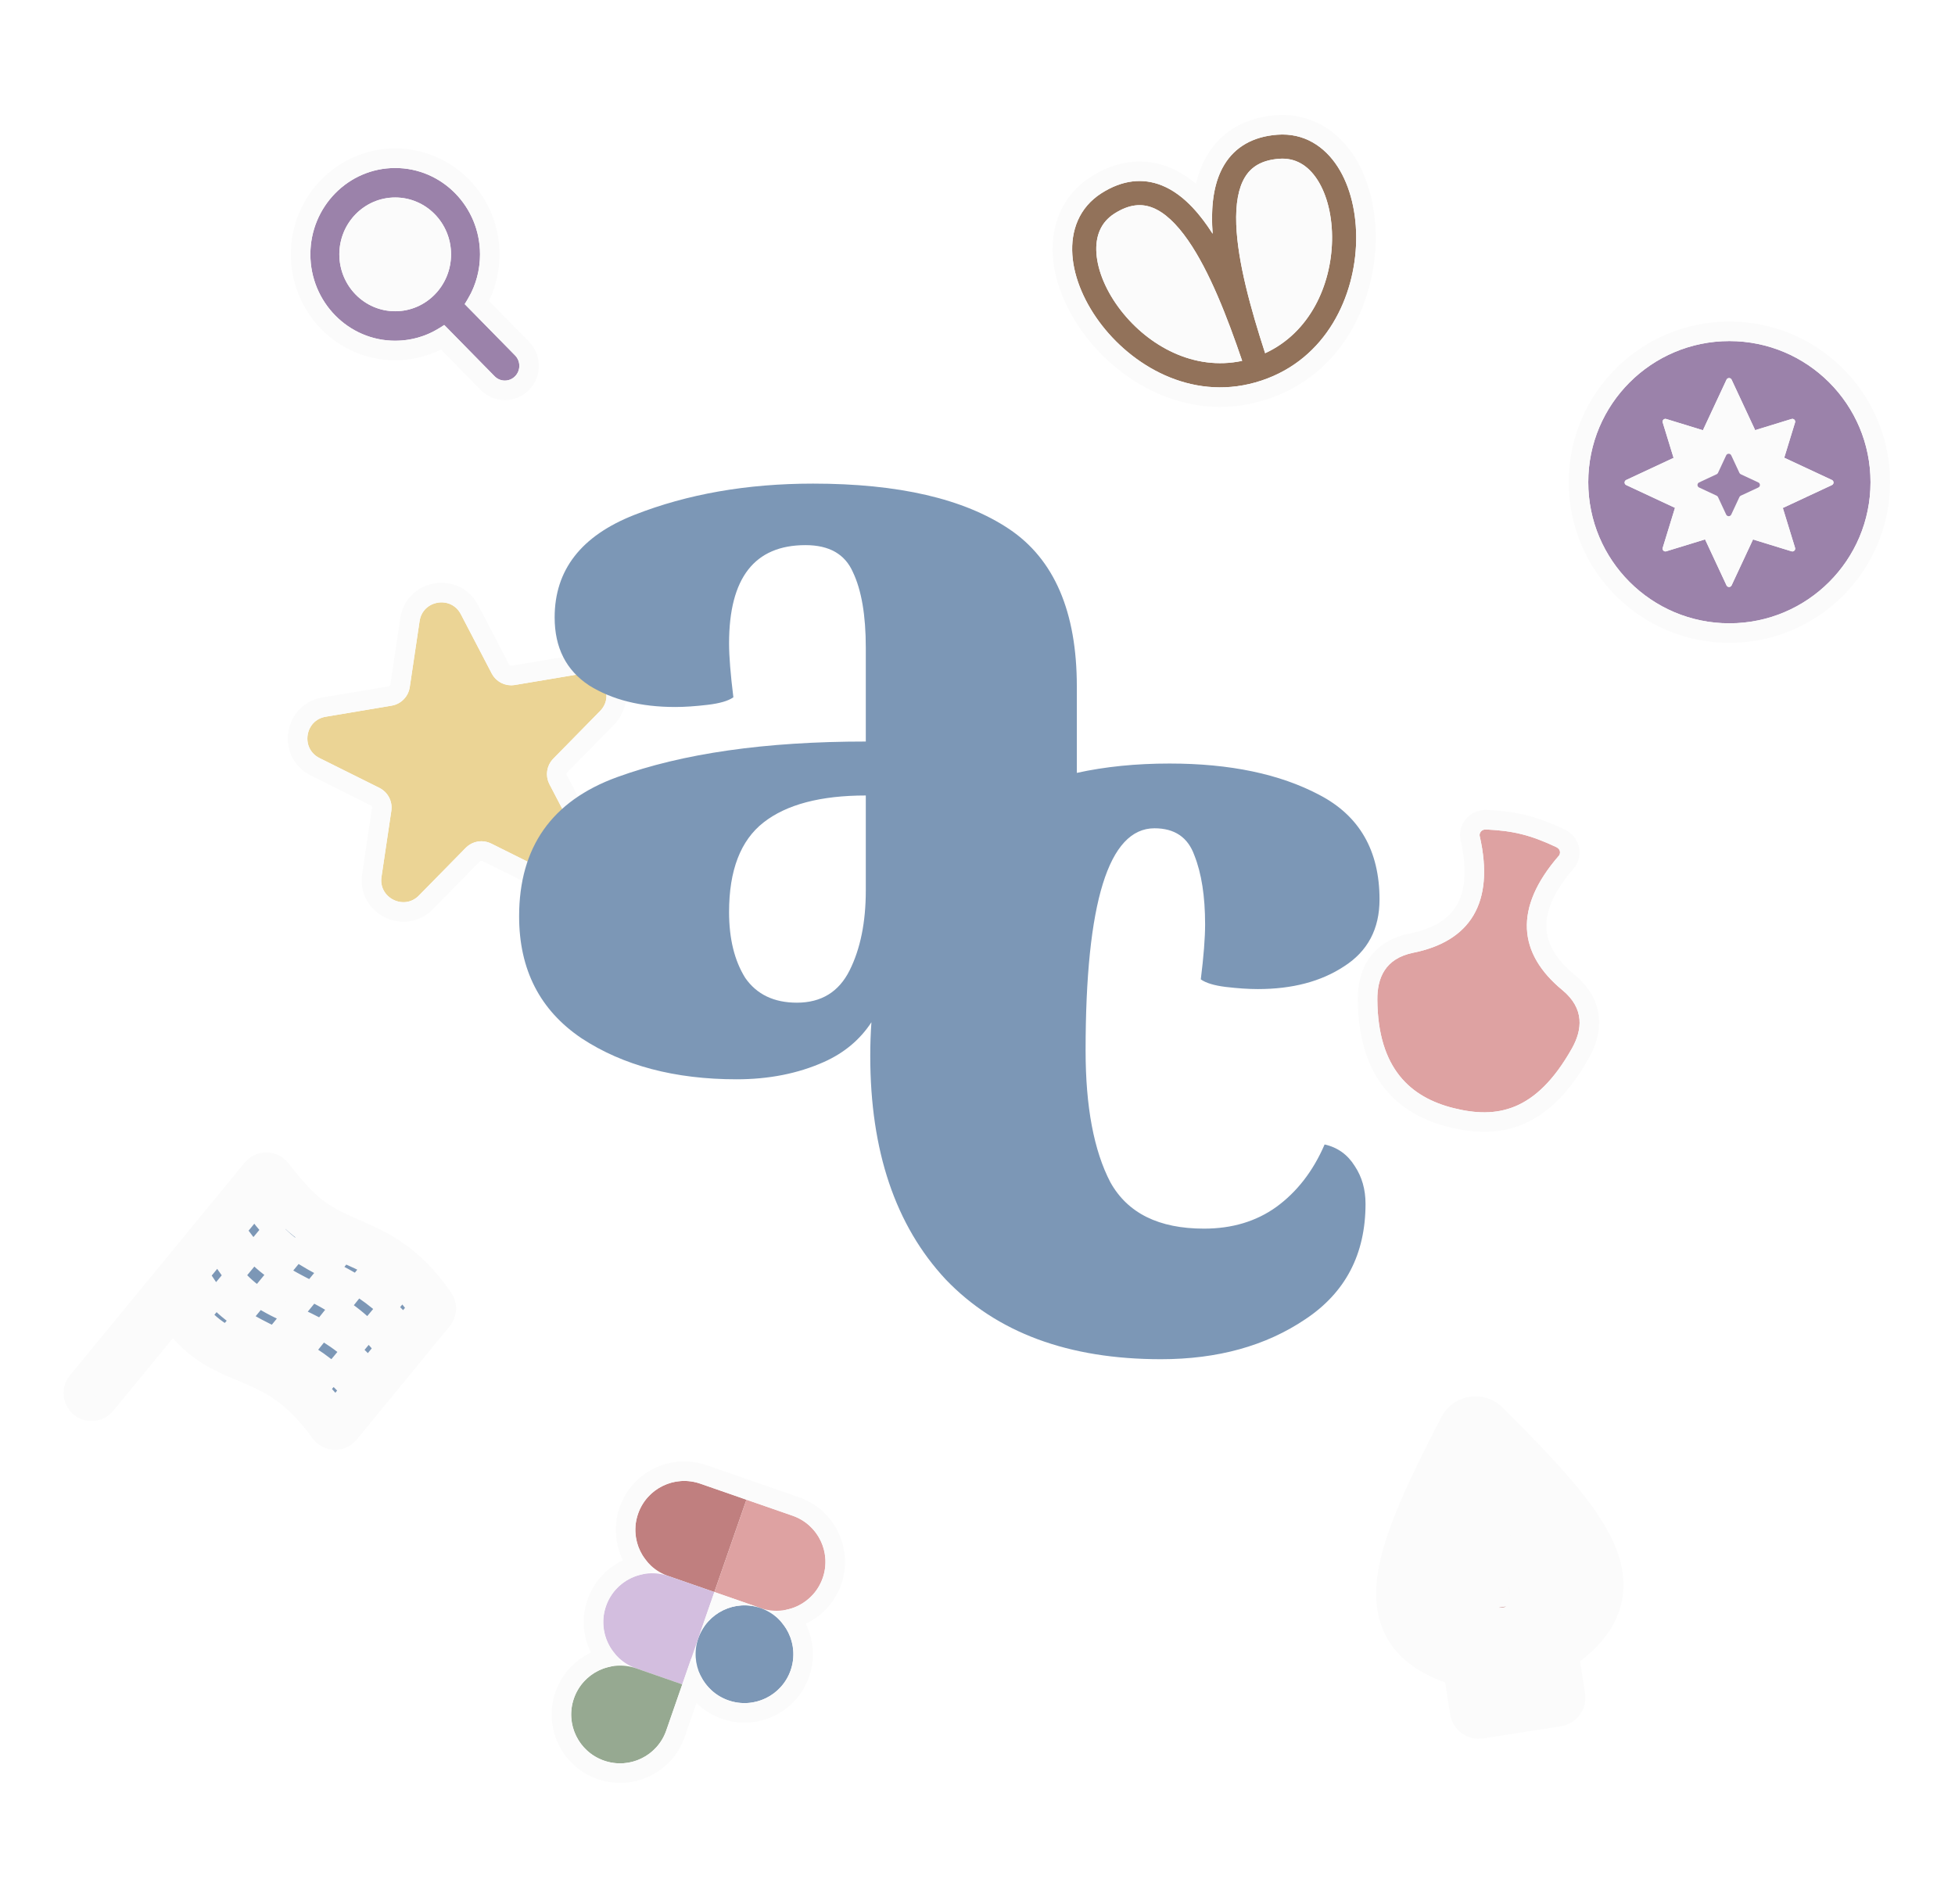 <svg width="384" height="374" viewBox="0 0 384 374" fill="none" xmlns="http://www.w3.org/2000/svg">
<g filter="url(#filter0_d_197_57)">
<path d="M125.328 297.363C127.068 292.354 132.539 289.705 137.547 291.444L146.615 294.595L140.315 312.732L131.246 309.581C126.238 307.841 123.588 302.371 125.328 297.363Z" fill="#C07F7F"/>
<path d="M146.615 294.595L155.684 297.745C160.692 299.485 163.342 304.955 161.602 309.964C159.862 314.972 154.391 317.622 149.383 315.882L140.315 312.732L146.615 294.595Z" fill="#DEA2A2"/>
<path d="M137.164 321.8C138.904 316.792 144.375 314.142 149.383 315.882C154.391 317.622 157.041 323.092 155.301 328.101C153.561 333.109 148.091 335.758 143.082 334.019C138.074 332.279 135.425 326.808 137.164 321.8Z" fill="#7C97B6"/>
<path d="M119.028 315.499C120.767 310.491 126.238 307.841 131.246 309.581L140.315 312.732L134.014 330.868L124.946 327.718C119.937 325.978 117.288 320.508 119.028 315.499Z" fill="#D3BEDF"/>
<path d="M112.727 333.636C114.467 328.628 119.937 325.978 124.946 327.718L134.014 330.868L130.864 339.937C129.124 344.945 123.653 347.595 118.645 345.855C113.637 344.115 110.987 338.644 112.727 333.636Z" fill="#96A991"/>
<path d="M149.383 315.882L140.315 312.732L137.164 321.8C138.904 316.792 144.375 314.142 149.383 315.882Z" fill="#FBFBFB"/>
<path d="M117.214 314.869C115.899 318.654 116.673 322.659 118.928 325.628C115.319 326.559 112.228 329.221 110.913 333.006C108.825 339.016 112.005 345.581 118.015 347.668C124.025 349.756 130.59 346.577 132.677 340.567L135.828 331.498L136.16 330.541C137.487 332.933 139.665 334.864 142.452 335.832C148.462 337.92 155.027 334.741 157.115 328.731C158.43 324.946 157.655 320.94 155.4 317.972C159.01 317.041 162.101 314.379 163.415 310.594C165.503 304.584 162.324 298.019 156.314 295.931L147.245 292.781L138.177 289.631C132.167 287.543 125.602 290.723 123.515 296.733C122.2 300.518 122.974 304.523 125.229 307.491C121.619 308.422 118.529 311.084 117.214 314.869Z" stroke="#FBFBFB" stroke-width="3.84"/>
</g>
<g filter="url(#filter1_d_197_57)">
<path d="M82.414 122.017C83.031 117.878 88.584 116.946 90.518 120.657L96.582 132.293C97.447 133.952 99.282 134.866 101.128 134.556L114.069 132.385C118.196 131.692 120.798 136.685 117.867 139.671L108.674 149.035C107.363 150.37 107.061 152.398 107.926 154.058L113.99 165.694C115.924 169.405 111.98 173.423 108.234 171.557L96.488 165.708C94.813 164.874 92.791 165.213 91.48 166.549L82.287 175.912C79.355 178.899 74.315 176.389 74.932 172.249L76.865 159.271C77.141 157.42 76.193 155.602 74.518 154.768L62.772 148.918C59.026 147.053 59.855 141.484 63.983 140.791L76.923 138.619C78.769 138.309 80.205 136.846 80.481 134.995L82.414 122.017Z" fill="#EBD495"/>
<path d="M98.284 131.406L92.219 119.77C89.426 114.41 81.407 115.756 80.516 121.734L78.583 134.712C78.43 135.741 77.631 136.555 76.605 136.727L63.665 138.899C57.705 139.899 56.507 147.942 61.917 150.636L73.662 156.485C74.594 156.949 75.12 157.959 74.967 158.988L73.034 171.967C72.143 177.944 79.422 181.569 83.656 177.256L92.849 167.893C93.578 167.151 94.701 166.962 95.633 167.426L107.378 173.275C112.788 175.969 118.485 170.166 115.692 164.807L109.627 153.171C109.147 152.248 109.315 151.121 110.043 150.379L119.236 141.016C123.47 136.703 119.711 129.492 113.751 130.492L100.811 132.664C99.785 132.836 98.765 132.328 98.284 131.406Z" stroke="#FBFBFB" stroke-width="3.838"/>
</g>
<g filter="url(#filter2_d_197_57)">
<path fill-rule="evenodd" clip-rule="evenodd" d="M339.685 122.44C354.994 122.44 367.405 110.029 367.405 94.72C367.405 79.411 354.994 67 339.685 67C324.376 67 311.965 79.411 311.965 94.72C311.965 110.029 324.376 122.44 339.685 122.44ZM319.42 94.285C318.996 94.483 318.996 95.085 319.42 95.283L329.001 99.754L326.589 107.61C326.459 108.032 326.855 108.428 327.277 108.298L334.908 105.955L339.122 114.985C339.32 115.409 339.922 115.409 340.12 114.985L344.326 105.973L351.897 108.298C352.319 108.428 352.714 108.032 352.585 107.61L350.181 99.782L359.822 95.283C360.246 95.085 360.246 94.483 359.822 94.285L350.459 89.915L352.585 82.99C352.714 82.568 352.319 82.172 351.897 82.302L344.747 84.497L340.12 74.582C339.922 74.159 339.32 74.159 339.122 74.582L334.486 84.516L327.277 82.302C326.855 82.172 326.459 82.568 326.589 82.99L328.723 89.943L319.42 94.285Z" fill="#9B82AA"/>
<path fill-rule="evenodd" clip-rule="evenodd" d="M319.42 95.283C318.996 95.085 318.996 94.483 319.42 94.285L328.723 89.943L326.589 82.99C326.459 82.568 326.855 82.172 327.277 82.302L334.486 84.516L339.122 74.582C339.32 74.159 339.922 74.159 340.12 74.582L344.747 84.497L351.897 82.302C352.319 82.172 352.714 82.568 352.585 82.99L350.459 89.915L359.822 94.285C360.246 94.483 360.246 95.085 359.822 95.283L350.181 99.782L352.585 107.61C352.714 108.032 352.319 108.428 351.897 108.298L344.326 105.973L340.12 114.985C339.922 115.409 339.32 115.409 339.122 114.985L334.908 105.955L327.277 108.298C326.855 108.428 326.459 108.032 326.589 107.61L329.001 99.754L319.42 95.283ZM341.658 92.894L340.051 89.451C339.854 89.027 339.251 89.027 339.053 89.451L337.447 92.894C337.392 93.011 337.298 93.105 337.18 93.16L333.738 94.767C333.314 94.964 333.314 95.567 333.738 95.765L337.18 97.371C337.298 97.426 337.392 97.52 337.447 97.637L339.053 101.08C339.251 101.504 339.854 101.504 340.051 101.08L341.658 97.637C341.713 97.52 341.807 97.426 341.924 97.371L345.367 95.765C345.79 95.567 345.79 94.964 345.367 94.767L341.924 93.16C341.807 93.105 341.713 93.011 341.658 92.894Z" fill="#FBFBFB"/>
<path d="M340.051 89.451L341.658 92.894C341.713 93.011 341.807 93.105 341.924 93.16L345.367 94.767C345.79 94.964 345.79 95.567 345.367 95.765L341.924 97.371C341.807 97.426 341.713 97.52 341.658 97.637L340.051 101.08C339.854 101.504 339.251 101.504 339.053 101.08L337.447 97.637C337.392 97.52 337.298 97.426 337.18 97.371L333.738 95.765C333.314 95.567 333.314 94.964 333.738 94.767L337.18 93.16C337.298 93.105 337.392 93.011 337.447 92.894L339.053 89.451C339.251 89.027 339.854 89.027 340.051 89.451Z" fill="#9B82AA"/>
<path d="M339.685 124.359C356.054 124.359 369.324 111.089 369.324 94.72C369.324 78.351 356.054 65.081 339.685 65.081C323.316 65.081 310.046 78.351 310.046 94.72C310.046 111.089 323.316 124.359 339.685 124.359Z" stroke="#FBFBFB" stroke-width="3.838"/>
</g>
<g filter="url(#filter3_d_197_57)">
<path fill-rule="evenodd" clip-rule="evenodd" d="M248.497 69.385C257.302 65.326 261.461 56.026 261.641 47.256C261.737 42.541 260.661 38.261 258.765 35.32C256.916 32.45 254.389 30.952 251.253 31.188C247.726 31.453 245.735 32.835 244.538 34.799C243.245 36.92 242.68 40.047 242.826 44.076C243.094 51.448 245.678 60.706 248.497 69.385ZM238.186 45.917C238.144 45.353 238.113 44.795 238.093 44.246C237.933 39.837 238.494 35.61 240.494 32.33C242.59 28.892 246.06 26.826 250.896 26.462C256.123 26.069 260.168 28.753 262.746 32.752C265.278 36.681 266.487 41.956 266.376 47.355C266.156 58.11 260.61 70.487 247.779 74.756C234.947 79.024 223.093 72.434 216.474 63.954C213.151 59.697 210.96 54.749 210.635 50.086C210.303 45.339 211.934 40.767 216.355 37.951C220.445 35.346 224.462 34.922 228.2 36.42C231.766 37.848 234.747 40.897 237.26 44.523C237.573 44.975 237.882 45.44 238.186 45.917ZM243.987 70.885C241.046 62.247 237.569 53.286 233.368 47.222C231.072 43.908 228.747 41.743 226.44 40.819C224.306 39.964 221.884 40.049 218.9 41.949C216.247 43.639 215.122 46.352 215.36 49.758C215.603 53.248 217.305 57.32 220.207 61.038C225.604 67.953 234.505 72.909 243.987 70.885Z" fill="#92725A"/>
<path d="M261.641 47.256C261.461 56.026 257.302 65.326 248.497 69.385C245.678 60.706 243.094 51.448 242.826 44.076C242.68 40.047 243.245 36.92 244.538 34.799C245.735 32.835 247.726 31.453 251.253 31.188C254.389 30.952 256.916 32.45 258.765 35.32C260.661 38.261 261.737 42.541 261.641 47.256Z" fill="#FBFBFB"/>
<path d="M233.368 47.222C237.569 53.286 241.046 62.247 243.987 70.885C234.505 72.909 225.604 67.953 220.207 61.038C217.305 57.32 215.603 53.248 215.36 49.758C215.122 46.352 216.247 43.639 218.9 41.949C221.884 40.049 224.306 39.964 226.44 40.819C228.747 41.743 231.072 43.908 233.368 47.222Z" fill="#FBFBFB"/>
<path fill-rule="evenodd" clip-rule="evenodd" d="M238.246 39.485C238.083 40.929 238.039 42.429 238.083 43.953C238.086 44.05 238.089 44.148 238.093 44.246C238.113 44.795 238.144 45.353 238.186 45.917C237.882 45.44 237.573 44.975 237.26 44.523C237.204 44.442 237.148 44.362 237.092 44.282C236.215 43.036 235.281 41.861 234.286 40.802C232.471 38.87 230.452 37.322 228.2 36.42C224.462 34.922 220.445 35.346 216.355 37.951C211.934 40.767 210.303 45.339 210.635 50.086C210.96 54.749 213.151 59.697 216.474 63.954C223.093 72.434 234.947 79.024 247.779 74.756C260.61 70.487 266.156 58.11 266.376 47.355C266.487 41.956 265.278 36.681 262.746 32.752C260.168 28.753 256.123 26.069 250.896 26.462C246.06 26.826 242.59 28.892 240.494 32.33C239.231 34.401 238.542 36.851 238.246 39.485ZM234.926 36.117C233.342 34.774 231.582 33.64 229.627 32.857C224.588 30.839 219.279 31.539 214.294 34.715C208.434 38.447 206.4 44.528 206.806 50.353C207.198 55.965 209.786 61.622 213.449 66.315C220.7 75.606 234.12 83.343 248.99 78.397C263.86 73.451 269.972 59.217 270.213 47.434C270.335 41.481 269.019 35.401 265.971 30.673C262.807 25.765 257.536 22.114 250.608 22.635C244.715 23.078 240.043 25.698 237.218 30.332C236.121 32.13 235.391 34.092 234.926 36.117Z" fill="#FBFBFB"/>
</g>
<g filter="url(#filter4_d_197_57)">
<mask id="path-8-outside-1_197_57" maskUnits="userSpaceOnUse" x="264.394" y="270.435" width="58.776" height="73.774" fill="black">
<rect fill="white" x="264.394" y="270.435" width="58.776" height="73.774"/>
<path fill-rule="evenodd" clip-rule="evenodd" d="M289.812 281.839C289.317 282.797 288.835 283.737 288.365 284.659C285.542 290.197 283.181 295.08 281.413 299.384C279.34 304.428 278.137 308.545 277.908 311.898C277.683 315.194 278.402 317.631 280.071 319.53C281.79 321.488 284.723 323.111 289.41 324.302C290.13 324.485 290.67 325.074 290.783 325.801L292.03 333.762L303.572 331.955L302.326 323.993C302.212 323.266 302.546 322.541 303.175 322.146C307.274 319.58 309.57 317.138 310.609 314.748C311.616 312.429 311.556 309.889 310.334 306.82C309.091 303.698 306.687 300.146 303.172 295.977C300.172 292.419 296.432 288.492 292.051 284.081C291.322 283.348 290.576 282.6 289.812 281.839ZM286.501 280.15C287.073 279.041 288.113 278.351 289.238 278.175C290.362 277.999 291.563 278.338 292.448 279.219C297.817 284.568 302.427 289.322 306.039 293.607C309.639 297.875 312.344 301.786 313.805 305.457C315.288 309.18 315.528 312.761 314.034 316.197C312.689 319.291 310.038 322.03 306.196 324.595L307.544 333.2C307.701 334.207 307.004 335.152 305.986 335.311L290.758 337.696C289.74 337.856 288.787 337.169 288.63 336.162L287.282 327.557C282.84 326.29 279.478 324.492 277.252 321.957C274.78 319.142 273.913 315.659 274.187 311.661C274.456 307.719 275.836 303.169 277.958 298.004C280.088 292.82 283.024 286.885 286.501 280.15Z"/>
<path fill-rule="evenodd" clip-rule="evenodd" d="M291.366 279.709L292.051 284.081L295.799 308.012L296.362 311.608L292.676 312.185L292.112 308.589L288.365 284.659L287.68 280.286L291.366 279.709Z"/>
<path d="M299.576 312.038C299.996 314.723 298.137 317.243 295.422 317.668C292.708 318.093 290.167 316.262 289.747 313.577C289.427 311.537 290.424 309.592 292.112 308.589C292.646 308.272 293.248 308.049 293.9 307.947C294.552 307.845 295.194 307.873 295.799 308.012C297.713 308.451 299.257 309.998 299.576 312.038Z"/>
<path d="M288.365 284.659C285.542 290.197 283.181 295.08 281.413 299.384C279.34 304.428 278.137 308.545 277.908 311.898C277.683 315.194 278.402 317.631 280.071 319.53C281.79 321.488 284.723 323.111 289.41 324.302C290.13 324.485 290.67 325.074 290.783 325.801L292.03 333.762L303.572 331.955L302.326 323.993C302.212 323.266 302.546 322.541 303.175 322.146C307.274 319.58 309.57 317.138 310.609 314.748C311.616 312.429 311.556 309.889 310.334 306.82C309.091 303.698 306.687 300.146 303.172 295.977C300.172 292.419 296.432 288.492 292.051 284.081L295.799 308.012C297.713 308.451 299.257 309.998 299.576 312.038C299.996 314.723 298.137 317.243 295.422 317.668C292.708 318.093 290.167 316.262 289.747 313.577C289.427 311.537 290.424 309.592 292.112 308.589L288.365 284.659Z"/>
</mask>
<path fill-rule="evenodd" clip-rule="evenodd" d="M289.812 281.839C289.317 282.797 288.835 283.737 288.365 284.659C285.542 290.197 283.181 295.08 281.413 299.384C279.34 304.428 278.137 308.545 277.908 311.898C277.683 315.194 278.402 317.631 280.071 319.53C281.79 321.488 284.723 323.111 289.41 324.302C290.13 324.485 290.67 325.074 290.783 325.801L292.03 333.762L303.572 331.955L302.326 323.993C302.212 323.266 302.546 322.541 303.175 322.146C307.274 319.58 309.57 317.138 310.609 314.748C311.616 312.429 311.556 309.889 310.334 306.82C309.091 303.698 306.687 300.146 303.172 295.977C300.172 292.419 296.432 288.492 292.051 284.081C291.322 283.348 290.576 282.6 289.812 281.839ZM286.501 280.15C287.073 279.041 288.113 278.351 289.238 278.175C290.362 277.999 291.563 278.338 292.448 279.219C297.817 284.568 302.427 289.322 306.039 293.607C309.639 297.875 312.344 301.786 313.805 305.457C315.288 309.18 315.528 312.761 314.034 316.197C312.689 319.291 310.038 322.03 306.196 324.595L307.544 333.2C307.701 334.207 307.004 335.152 305.986 335.311L290.758 337.696C289.74 337.856 288.787 337.169 288.63 336.162L287.282 327.557C282.84 326.29 279.478 324.492 277.252 321.957C274.78 319.142 273.913 315.659 274.187 311.661C274.456 307.719 275.836 303.169 277.958 298.004C280.088 292.82 283.024 286.885 286.501 280.15Z" fill="#C07F7F"/>
<path fill-rule="evenodd" clip-rule="evenodd" d="M291.366 279.709L292.051 284.081L295.799 308.012L296.362 311.608L292.676 312.185L292.112 308.589L288.365 284.659L287.68 280.286L291.366 279.709Z" fill="#C07F7F"/>
<path d="M299.576 312.038C299.996 314.723 298.137 317.243 295.422 317.668C292.708 318.093 290.167 316.262 289.747 313.577C289.427 311.537 290.424 309.592 292.112 308.589C292.646 308.272 293.248 308.049 293.9 307.947C294.552 307.845 295.194 307.873 295.799 308.012C297.713 308.451 299.257 309.998 299.576 312.038Z" fill="#C07F7F"/>
<path d="M288.365 284.659C285.542 290.197 283.181 295.08 281.413 299.384C279.34 304.428 278.137 308.545 277.908 311.898C277.683 315.194 278.402 317.631 280.071 319.53C281.79 321.488 284.723 323.111 289.41 324.302C290.13 324.485 290.67 325.074 290.783 325.801L292.03 333.762L303.572 331.955L302.326 323.993C302.212 323.266 302.546 322.541 303.175 322.146C307.274 319.58 309.57 317.138 310.609 314.748C311.616 312.429 311.556 309.889 310.334 306.82C309.091 303.698 306.687 300.146 303.172 295.977C300.172 292.419 296.432 288.492 292.051 284.081L295.799 308.012C297.713 308.451 299.257 309.998 299.576 312.038C299.996 314.723 298.137 317.243 295.422 317.668C292.708 318.093 290.167 316.262 289.747 313.577C289.427 311.537 290.424 309.592 292.112 308.589L288.365 284.659Z" fill="#FBFBFB"/>
<path d="M281.413 299.384L279.638 298.655L279.638 298.655L281.413 299.384ZM277.908 311.898L279.823 312.029L279.823 312.029L277.908 311.898ZM280.071 319.53L278.629 320.796L278.629 320.796L280.071 319.53ZM289.41 324.302L289.882 322.442L289.882 322.442L289.41 324.302ZM292.03 333.762L290.134 334.059C290.298 335.106 291.28 335.822 292.327 335.658L292.03 333.762ZM303.572 331.955L303.869 333.85C304.916 333.686 305.632 332.705 305.468 331.658L303.572 331.955ZM303.175 322.146L302.157 320.52L302.157 320.52L303.175 322.146ZM310.609 314.748L308.849 313.983L308.849 313.983L310.609 314.748ZM310.334 306.82L308.551 307.53L308.551 307.53L310.334 306.82ZM303.172 295.977L301.705 297.214L301.705 297.214L303.172 295.977ZM288.365 284.659L290.261 284.362L289.344 278.511L286.655 283.787L288.365 284.659ZM292.051 284.081L293.412 282.729L289.239 278.528L290.155 284.378L292.051 284.081ZM295.799 308.012L293.903 308.308L294.104 309.592L295.37 309.882L295.799 308.012ZM292.112 308.589L293.093 310.238L294.209 309.575L294.008 308.292L292.112 308.589ZM279.823 312.029C280.031 308.985 281.141 305.095 283.188 300.114L279.638 298.655C277.54 303.761 276.244 308.105 275.994 311.767L279.823 312.029ZM281.512 318.264C280.263 316.842 279.623 314.953 279.823 312.029L275.994 311.767C275.743 315.434 276.541 318.42 278.629 320.796L281.512 318.264ZM289.882 322.442C285.372 321.296 282.868 319.807 281.512 318.264L278.629 320.796C280.713 323.169 284.074 324.926 288.937 326.162L289.882 322.442ZM292.679 325.504C292.445 324.009 291.338 322.812 289.882 322.442L288.937 326.162C288.922 326.158 288.894 326.139 288.888 326.098L292.679 325.504ZM293.926 333.465L292.679 325.504L288.888 326.098L290.134 334.059L293.926 333.465ZM300.43 324.29L301.677 332.251L305.468 331.658L304.221 323.697L300.43 324.29ZM302.157 320.52C300.884 321.317 300.196 322.795 300.43 324.29L304.221 323.697C304.228 323.738 304.207 323.764 304.193 323.773L302.157 320.52ZM308.849 313.983C308.03 315.867 306.101 318.05 302.157 320.52L304.193 323.773C308.446 321.109 311.11 318.409 312.368 315.513L308.849 313.983ZM308.551 307.53C309.636 310.253 309.603 312.247 308.849 313.983L312.368 315.513C313.629 312.612 313.477 309.525 312.117 306.11L308.551 307.53ZM301.705 297.214C305.177 301.331 307.423 304.696 308.551 307.53L312.117 306.11C310.759 302.7 308.198 298.96 304.639 294.74L301.705 297.214ZM303.275 330.059L291.733 331.866L292.327 335.658L303.869 333.85L303.275 330.059ZM297.68 312.335C297.934 313.953 296.813 315.509 295.126 315.773L295.719 319.564C299.461 318.978 302.059 315.492 301.472 311.741L297.68 312.335ZM295.126 315.773C293.438 316.037 291.896 314.898 291.642 313.28L287.851 313.874C288.438 317.625 291.978 320.15 295.719 319.564L295.126 315.773ZM286.655 283.787C283.826 289.338 281.437 294.277 279.638 298.655L283.188 300.114C284.926 295.883 287.258 291.056 290.074 285.53L286.655 283.787ZM304.639 294.74C301.588 291.122 297.803 287.15 293.412 282.729L290.69 285.434C295.06 289.834 298.757 293.717 301.705 297.214L304.639 294.74ZM290.155 284.378L293.903 308.308L297.694 307.715L293.947 283.784L290.155 284.378ZM295.37 309.882C296.555 310.154 297.488 311.106 297.68 312.335L301.472 311.741C301.025 308.89 298.87 306.747 296.227 306.141L295.37 309.882ZM291.642 313.28C291.45 312.052 292.047 310.86 293.093 310.238L291.132 306.939C288.802 308.324 287.404 311.023 287.851 313.874L291.642 313.28ZM294.008 308.292L290.261 284.362L286.469 284.956L290.217 308.886L294.008 308.292ZM289.812 281.839L292.52 279.121C291.653 278.257 290.427 277.859 289.218 278.048C288.009 278.237 286.963 278.992 286.402 280.079L289.812 281.839ZM289.238 278.175L288.644 274.383L289.238 278.175ZM286.501 280.15L289.911 281.911L289.911 281.911L286.501 280.15ZM292.448 279.219L289.739 281.938L289.739 281.938L292.448 279.219ZM306.039 293.607L308.973 291.133L308.973 291.133L306.039 293.607ZM313.805 305.457L310.24 306.876L310.24 306.876L313.805 305.457ZM314.034 316.197L310.515 314.667L310.515 314.667L314.034 316.197ZM306.196 324.595L304.066 321.403C302.822 322.234 302.173 323.711 302.405 325.189L306.196 324.595ZM287.282 327.557L291.073 326.963C290.842 325.486 289.773 324.277 288.335 323.867L287.282 327.557ZM277.252 321.957L280.135 319.424L280.135 319.424L277.252 321.957ZM274.187 311.661L278.015 311.923L278.015 311.923L274.187 311.661ZM277.958 298.004L274.409 296.546L274.409 296.546L277.958 298.004ZM296.362 311.608L296.955 315.399C297.961 315.242 298.863 314.691 299.462 313.869C300.062 313.047 300.311 312.02 300.153 311.014L296.362 311.608ZM291.366 279.709L295.158 279.115C294.83 277.021 292.866 275.59 290.772 275.918L291.366 279.709ZM292.676 312.185L288.884 312.779C289.212 314.873 291.175 316.304 293.269 315.977L292.676 312.185ZM287.68 280.286L287.086 276.495C286.081 276.652 285.179 277.203 284.579 278.025C283.98 278.847 283.731 279.874 283.889 280.88L287.68 280.286ZM288.365 284.659L284.574 285.252L286.406 296.953L291.784 286.401L288.365 284.659ZM292.051 284.081L289.328 286.786L297.675 295.189L295.842 283.488L292.051 284.081ZM295.799 308.012L299.59 307.418L299.188 304.852L296.656 304.271L295.799 308.012ZM292.112 308.589L290.152 305.29L287.919 306.616L288.321 309.183L292.112 308.589ZM288.644 274.383C286.368 274.74 284.251 276.143 283.091 278.39L289.911 281.911C289.911 281.91 289.91 281.912 289.908 281.915C289.906 281.918 289.903 281.922 289.9 281.926C289.892 281.934 289.884 281.942 289.875 281.948C289.86 281.959 289.846 281.964 289.832 281.966L288.644 274.383ZM295.156 276.5C293.364 274.715 290.92 274.027 288.644 274.383L289.832 281.966C289.817 281.968 289.802 281.968 289.784 281.962C289.774 281.959 289.764 281.954 289.754 281.949C289.75 281.946 289.746 281.943 289.743 281.941C289.74 281.939 289.739 281.937 289.739 281.938L295.156 276.5ZM308.973 291.133C305.245 286.712 300.534 281.858 295.156 276.5L289.739 281.938C295.1 287.279 299.608 291.933 303.106 296.08L308.973 291.133ZM317.371 304.037C315.68 299.791 312.66 295.505 308.973 291.133L303.106 296.08C306.618 300.245 309.007 303.781 310.24 306.876L317.371 304.037ZM317.554 317.726C319.555 313.122 319.126 308.447 317.371 304.037L310.24 306.876C311.449 309.913 311.5 312.4 310.515 314.667L317.554 317.726ZM308.327 327.787C312.493 325.006 315.802 321.757 317.554 317.726L310.515 314.667C309.577 316.825 307.584 319.054 304.066 321.403L308.327 327.787ZM311.335 332.606L309.988 324.001L302.405 325.189L303.752 333.794L311.335 332.606ZM306.58 339.103C309.652 338.622 311.827 335.746 311.335 332.606L303.752 333.794C303.576 332.667 304.356 331.682 305.392 331.52L306.58 339.103ZM284.838 336.756C285.33 339.896 288.28 341.969 291.352 341.488L290.164 333.905C291.201 333.743 292.245 334.442 292.421 335.568L284.838 336.756ZM283.491 328.151L284.838 336.756L292.421 335.568L291.073 326.963L283.491 328.151ZM274.368 324.489C277.269 327.791 281.413 329.873 286.229 331.247L288.335 323.867C284.267 322.706 281.688 321.192 280.135 319.424L274.368 324.489ZM270.358 311.399C270.034 316.135 271.055 320.717 274.368 324.489L280.135 319.424C278.504 317.567 277.793 315.183 278.015 311.923L270.358 311.399ZM274.409 296.546C272.235 301.836 270.67 306.84 270.358 311.399L278.015 311.923C278.243 308.599 279.437 304.502 281.508 299.463L274.409 296.546ZM283.091 278.39C279.609 285.135 276.607 291.196 274.409 296.546L281.508 299.463C283.57 294.444 286.439 288.635 289.911 281.911L283.091 278.39ZM291.352 341.488L306.58 339.103L305.392 331.52L290.164 333.905L291.352 341.488ZM293.269 315.977L296.955 315.399L295.768 307.816L292.082 308.394L293.269 315.977ZM290.772 275.918L287.086 276.495L288.274 284.078L291.96 283.5L290.772 275.918ZM294.073 311.888C294.193 311.817 294.332 311.764 294.494 311.738L293.306 304.156C292.165 304.334 291.099 304.727 290.152 305.29L294.073 311.888ZM300.153 311.014L299.59 307.418L292.007 308.605L292.57 312.202L300.153 311.014ZM295.842 283.488L295.158 279.115L287.575 280.303L288.26 284.675L295.842 283.488ZM291.784 286.401C292.25 285.487 292.73 284.553 293.222 283.6L286.402 280.079C285.905 281.042 285.419 281.988 284.946 282.916L291.784 286.401ZM287.103 284.558C287.863 285.315 288.605 286.057 289.328 286.786L294.774 281.377C294.039 280.638 293.288 279.886 292.52 279.121L287.103 284.558ZM294.494 311.738C294.655 311.713 294.805 311.721 294.941 311.752L296.656 304.271C295.583 304.025 294.448 303.977 293.306 304.156L294.494 311.738ZM283.889 280.88L284.574 285.252L292.156 284.065L291.472 279.692L283.889 280.88ZM288.321 309.183L288.884 312.779L296.467 311.591L295.904 307.995L288.321 309.183Z" fill="#FBFBFB" mask="url(#path-8-outside-1_197_57)"/>
</g>
<g filter="url(#filter5_d_197_57)">
<path d="M270.535 196.403C270.501 192.192 272 188.281 277.595 187.153C288.661 184.924 293.675 177.476 290.633 164.186C290.537 163.765 290.869 162.892 291.899 162.94C297.155 163.183 300.605 164.009 305.671 166.397C306.643 166.855 306.486 167.76 306.202 168.086C297.255 178.373 298.167 187.305 306.875 194.487C311.278 198.119 310.812 202.302 308.742 205.973C301.652 218.542 293.9 219.776 285.509 217.674C277.118 215.572 270.645 209.982 270.535 196.403Z" fill="#DEA2A2"/>
</g>
<g filter="url(#filter6_d_197_57)">
<path fill-rule="evenodd" clip-rule="evenodd" d="M268.738 188.529C270.454 185.89 273.192 184.126 276.838 183.391C281.687 182.414 284.574 180.438 286.105 177.859C287.673 175.217 288.292 171.153 286.893 165.042C286.562 163.594 286.987 162.129 287.781 161.076C288.749 159.794 290.305 159.025 292.078 159.107C297.841 159.373 301.787 160.323 307.308 162.926C308.886 163.669 309.965 165.064 310.207 166.744C310.407 168.13 310.001 169.567 309.099 170.604L306.291 168.162L309.099 170.604C304.985 175.334 303.615 179.21 303.753 182.279C303.887 185.276 305.502 188.379 309.318 191.527C312.18 193.887 313.779 196.735 314.059 199.874C314.328 202.881 313.339 205.635 312.085 207.858C308.287 214.591 304.018 218.81 299.093 220.866C294.158 222.926 289.191 222.552 284.578 221.396C279.835 220.209 275.274 217.94 271.919 213.737C268.561 209.531 266.758 203.827 266.699 196.434C266.678 193.925 267.101 191.046 268.738 188.529ZM277.596 187.153C272.001 188.281 270.502 192.192 270.536 196.403C270.646 209.982 277.119 215.572 285.51 217.674C293.901 219.776 301.653 218.542 308.743 205.973C310.813 202.302 311.279 198.119 306.876 194.487C298.168 187.305 297.257 178.373 306.203 168.086C306.487 167.76 306.645 166.855 305.672 166.397C300.606 164.009 297.157 163.183 291.9 162.94C290.87 162.892 290.538 163.765 290.634 164.186C293.676 177.476 288.662 184.924 277.596 187.153Z" fill="#FBFBFB"/>
</g>
<g filter="url(#filter7_d_197_57)">
<path fill-rule="evenodd" clip-rule="evenodd" d="M77.625 38.793C71.566 38.793 66.654 43.795 66.654 49.966C66.654 56.137 71.566 61.139 77.625 61.139C80.662 61.139 83.406 59.886 85.396 57.853C87.376 55.829 88.596 53.045 88.596 49.966C88.596 43.795 83.684 38.793 77.625 38.793ZM60.965 49.966C60.965 40.596 68.424 33 77.625 33C86.826 33 94.284 40.596 94.284 49.966C94.284 53.595 93.163 56.961 91.258 59.719L101.172 69.815C102.283 70.946 102.283 72.78 101.172 73.912C100.061 75.043 98.26 75.043 97.149 73.912L87.241 63.821C84.525 65.779 81.206 66.932 77.625 66.932C68.424 66.932 60.965 59.336 60.965 49.966Z" fill="#9B82AA"/>
<path d="M66.654 49.966C66.654 43.795 71.566 38.793 77.625 38.793C83.684 38.793 88.596 43.795 88.596 49.966C88.596 53.045 87.376 55.829 85.396 57.853C83.406 59.886 80.662 61.139 77.625 61.139C71.566 61.139 66.654 56.137 66.654 49.966Z" fill="#FBFBFB"/>
<path d="M77.625 31.081C67.331 31.081 59.046 39.569 59.046 49.966C59.046 60.363 67.331 68.851 77.625 68.851C81.032 68.851 84.229 67.915 86.974 66.288L95.78 75.256C97.643 77.153 100.678 77.153 102.541 75.256C104.385 73.378 104.385 70.348 102.541 68.471L93.689 59.456C95.287 56.666 96.203 53.421 96.203 49.966C96.203 39.569 87.918 31.081 77.625 31.081Z" stroke="#FBFBFB" stroke-width="3.838" stroke-linecap="round"/>
</g>
<g filter="url(#filter8_d_197_57)">
<mask id="path-14-outside-2_197_57" maskUnits="userSpaceOnUse" x="11.14" y="219.71" width="83.583" height="74.566" fill="black">
<rect fill="white" x="11.14" y="219.71" width="83.583" height="74.566"/>
<path fill-rule="evenodd" clip-rule="evenodd" d="M53.63 230.87C53.321 230.468 52.843 230.228 52.334 230.219C51.826 230.21 51.342 230.433 51.021 230.823L16.699 272.615C16.12 273.32 16.228 274.359 16.941 274.936C17.653 275.513 18.7 275.409 19.279 274.705L19.329 274.644L34.166 256.577C35.978 259.61 37.931 261.734 40.031 263.344C42.578 265.298 45.27 266.434 47.887 267.529L48.024 267.586C50.623 268.674 53.196 269.75 55.876 271.568C58.586 273.405 61.451 276.034 64.456 280.252C64.756 280.674 65.238 280.933 65.758 280.952C66.277 280.971 66.775 280.747 67.103 280.347L85.367 258.073C85.829 257.509 85.863 256.71 85.45 256.106C79.82 247.871 74.228 245.424 69.073 243.167C67.927 242.666 66.803 242.174 65.706 241.63C63.81 240.691 62.166 239.757 60.327 238.211C58.471 236.651 56.369 234.427 53.63 230.87ZM49.382 264.579L49.169 264.49C47.526 263.803 46.015 263.16 44.589 262.376C43.717 261.897 42.877 261.365 42.058 260.737C41.204 260.082 40.362 259.314 39.534 258.378C38.471 257.177 37.431 255.701 36.417 253.836L39.254 250.383L42.928 245.908L46.434 241.64L50.027 237.265L52.288 234.512C53.6 236.136 54.792 237.48 55.91 238.613C56.699 239.413 57.451 240.109 58.184 240.725C59.087 241.484 59.952 242.115 60.803 242.667C61.947 243.407 63.068 244.005 64.23 244.581C65.326 245.124 66.399 245.603 67.457 246.07L67.883 246.258L67.89 246.261C69.669 247.043 71.404 247.807 73.127 248.791C75.075 249.904 77.008 251.299 78.969 253.321C79.968 254.352 80.975 255.546 81.995 256.949L79.266 260.276L75.514 264.853L72.332 268.734L68.768 273.08L65.871 276.614C64.786 275.223 63.709 274.005 62.642 272.929C60.987 271.262 59.354 269.937 57.744 268.846C57.599 268.747 57.453 268.65 57.308 268.555C55.313 267.251 53.378 266.305 51.549 265.502C50.809 265.176 50.085 264.873 49.383 264.579L49.382 264.579Z"/>
<path d="M62.642 272.929C63.709 274.005 64.786 275.223 65.871 276.614L68.768 273.08C67.63 271.799 66.486 270.68 65.342 269.686L62.642 272.929Z"/>
<path d="M51.549 265.502C53.378 266.305 55.313 267.251 57.308 268.555L59.656 265.622C57.707 264.47 55.784 263.526 53.915 262.612L51.549 265.502Z"/>
<path d="M39.534 258.378C40.362 259.314 41.204 260.082 42.058 260.737C42.877 261.365 43.717 261.897 44.589 262.376L47.321 259.055C45.587 257.925 43.945 256.599 42.424 254.891L39.534 258.378Z"/>
<path d="M42.928 245.908L39.254 250.383C40.236 252.147 41.296 253.624 42.424 254.891L46.014 250.557C44.923 249.259 43.891 247.735 42.928 245.908Z"/>
<path d="M46.014 250.557C47.509 252.337 49.115 253.692 50.804 254.821L54.718 250.064C53.046 248.966 51.412 247.668 49.814 245.971L46.014 250.557Z"/>
<path d="M50.804 254.821L47.321 259.055C49.367 260.389 51.54 261.451 53.793 262.552L53.915 262.612L57.413 258.339C55.115 257.266 52.896 256.217 50.804 254.821Z"/>
<path d="M61.234 253.671L57.413 258.339L57.62 258.435C59.433 259.281 61.294 260.15 63.177 261.223L66.721 256.796C64.849 255.565 63.021 254.592 61.234 253.671Z"/>
<path d="M68.973 265.326C67.035 263.618 65.094 262.315 63.177 261.223L59.656 265.622C61.536 266.731 63.439 268.034 65.342 269.686L68.973 265.326Z"/>
<path d="M72.332 268.734L75.514 264.853C74.433 263.52 73.367 262.351 72.313 261.314L68.973 265.326C70.095 266.314 71.216 267.438 72.332 268.734Z"/>
<path d="M70.151 252.51L66.721 256.796C68.543 257.994 70.407 259.437 72.313 261.314L75.972 256.92C73.96 255.08 72.027 253.681 70.151 252.51Z"/>
<path d="M81.995 256.949C80.975 255.546 79.968 254.352 78.969 253.321L75.972 256.92C77.047 257.902 78.144 259.01 79.266 260.276L81.995 256.949Z"/>
<path d="M73.127 248.791C71.404 247.807 69.669 247.043 67.89 246.261L67.883 246.258L67.457 246.07L64.677 249.466L64.807 249.533C66.548 250.442 68.322 251.368 70.151 252.51L73.127 248.791Z"/>
<path d="M58.276 245.738L54.718 250.064C56.566 251.279 58.461 252.25 60.404 253.245C60.68 253.386 60.956 253.528 61.234 253.671L64.677 249.466C62.505 248.332 60.385 247.219 58.276 245.738Z"/>
<path d="M58.184 240.725C57.451 240.109 56.699 239.413 55.91 238.613L53.47 241.558C55.078 243.276 56.674 244.613 58.276 245.738L60.803 242.667C59.952 242.115 59.087 241.484 58.184 240.725Z"/>
<path d="M50.027 237.265L46.434 241.64C47.543 243.337 48.669 244.756 49.814 245.971L53.47 241.558C52.33 240.339 51.184 238.928 50.027 237.265Z"/>
<path d="M36.417 253.836C37.431 255.701 38.471 257.177 39.534 258.378L42.424 254.891C41.296 253.624 40.236 252.147 39.254 250.383L36.417 253.836Z"/>
<path d="M46.014 250.557L42.424 254.891C43.945 256.599 45.587 257.925 47.321 259.055L50.804 254.821C49.115 253.692 47.509 252.337 46.014 250.557Z"/>
<path d="M46.434 241.64L42.928 245.908C43.891 247.735 44.923 249.259 46.014 250.557L49.814 245.971C48.669 244.756 47.543 243.337 46.434 241.64Z"/>
<path d="M55.91 238.613C54.792 237.48 53.6 236.136 52.288 234.512L50.027 237.265C51.184 238.928 52.33 240.339 53.47 241.558L55.91 238.613Z"/>
<path d="M49.814 245.971C51.412 247.668 53.046 248.966 54.718 250.064L58.276 245.738C56.674 244.613 55.078 243.276 53.47 241.558L49.814 245.971Z"/>
<path d="M64.23 244.581C63.068 244.005 61.947 243.407 60.803 242.667L58.276 245.738C60.385 247.219 62.505 248.332 64.677 249.466L67.457 246.07C66.399 245.603 65.326 245.124 64.23 244.581Z"/>
<path d="M64.677 249.466L61.234 253.671C63.021 254.592 64.849 255.565 66.721 256.796L70.151 252.51C68.322 251.368 66.548 250.442 64.807 249.533L64.677 249.466Z"/>
<path d="M78.969 253.321C77.008 251.299 75.075 249.904 73.127 248.791L70.151 252.51C72.027 253.681 73.96 255.08 75.972 256.92L78.969 253.321Z"/>
<path d="M75.514 264.853L79.266 260.276C78.144 259.01 77.047 257.902 75.972 256.92L72.313 261.314C73.367 262.351 74.433 263.52 75.514 264.853Z"/>
<path d="M72.313 261.314C70.407 259.437 68.543 257.994 66.721 256.796L63.177 261.223C65.094 262.315 67.035 263.618 68.973 265.326L72.313 261.314Z"/>
<path d="M68.768 273.08L72.332 268.734C71.216 267.438 70.095 266.314 68.973 265.326L65.342 269.686C66.486 270.68 67.63 271.799 68.768 273.08Z"/>
<path d="M57.308 268.555C57.453 268.65 57.599 268.747 57.744 268.846C59.354 269.937 60.987 271.262 62.642 272.929L65.342 269.686C63.439 268.034 61.536 266.731 59.656 265.622L57.308 268.555Z"/>
<path d="M57.413 258.339L53.915 262.612C55.784 263.526 57.707 264.47 59.656 265.622L63.177 261.223C61.294 260.15 59.433 259.281 57.62 258.435L57.413 258.339Z"/>
<path d="M50.804 254.821C52.896 256.217 55.115 257.266 57.413 258.339L61.234 253.671C60.956 253.528 60.68 253.386 60.404 253.245C58.461 252.25 56.566 251.279 54.718 250.064L50.804 254.821Z"/>
<path d="M49.169 264.49L49.382 264.579L49.383 264.579C50.085 264.873 50.809 265.176 51.549 265.502L53.915 262.612L53.793 262.552C51.54 261.451 49.367 260.389 47.321 259.055L44.589 262.376C46.015 263.16 47.526 263.803 49.169 264.49Z"/>
</mask>
<path fill-rule="evenodd" clip-rule="evenodd" d="M53.63 230.87C53.321 230.468 52.843 230.228 52.334 230.219C51.826 230.21 51.342 230.433 51.021 230.823L16.699 272.615C16.12 273.32 16.228 274.359 16.941 274.936C17.653 275.513 18.7 275.409 19.279 274.705L19.329 274.644L34.166 256.577C35.978 259.61 37.931 261.734 40.031 263.344C42.578 265.298 45.27 266.434 47.887 267.529L48.024 267.586C50.623 268.674 53.196 269.75 55.876 271.568C58.586 273.405 61.451 276.034 64.456 280.252C64.756 280.674 65.238 280.933 65.758 280.952C66.277 280.971 66.775 280.747 67.103 280.347L85.367 258.073C85.829 257.509 85.863 256.71 85.45 256.106C79.82 247.871 74.228 245.424 69.073 243.167C67.927 242.666 66.803 242.174 65.706 241.63C63.81 240.691 62.166 239.757 60.327 238.211C58.471 236.651 56.369 234.427 53.63 230.87ZM49.382 264.579L49.169 264.49C47.526 263.803 46.015 263.16 44.589 262.376C43.717 261.897 42.877 261.365 42.058 260.737C41.204 260.082 40.362 259.314 39.534 258.378C38.471 257.177 37.431 255.701 36.417 253.836L39.254 250.383L42.928 245.908L46.434 241.64L50.027 237.265L52.288 234.512C53.6 236.136 54.792 237.48 55.91 238.613C56.699 239.413 57.451 240.109 58.184 240.725C59.087 241.484 59.952 242.115 60.803 242.667C61.947 243.407 63.068 244.005 64.23 244.581C65.326 245.124 66.399 245.603 67.457 246.07L67.883 246.258L67.89 246.261C69.669 247.043 71.404 247.807 73.127 248.791C75.075 249.904 77.008 251.299 78.969 253.321C79.968 254.352 80.975 255.546 81.995 256.949L79.266 260.276L75.514 264.853L72.332 268.734L68.768 273.08L65.871 276.614C64.786 275.223 63.709 274.005 62.642 272.929C60.987 271.262 59.354 269.937 57.744 268.846C57.599 268.747 57.453 268.65 57.308 268.555C55.313 267.251 53.378 266.305 51.549 265.502C50.809 265.176 50.085 264.873 49.383 264.579L49.382 264.579Z" fill="#7C97B6"/>
<path d="M62.642 272.929C63.709 274.005 64.786 275.223 65.871 276.614L68.768 273.08C67.63 271.799 66.486 270.68 65.342 269.686L62.642 272.929Z" fill="#7C97B6"/>
<path d="M51.549 265.502C53.378 266.305 55.313 267.251 57.308 268.555L59.656 265.622C57.707 264.47 55.784 263.526 53.915 262.612L51.549 265.502Z" fill="#7C97B6"/>
<path d="M39.534 258.378C40.362 259.314 41.204 260.082 42.058 260.737C42.877 261.365 43.717 261.897 44.589 262.376L47.321 259.055C45.587 257.925 43.945 256.599 42.424 254.891L39.534 258.378Z" fill="#7C97B6"/>
<path d="M42.928 245.908L39.254 250.383C40.236 252.147 41.296 253.624 42.424 254.891L46.014 250.557C44.923 249.259 43.891 247.735 42.928 245.908Z" fill="#7C97B6"/>
<path d="M46.014 250.557C47.509 252.337 49.115 253.692 50.804 254.821L54.718 250.064C53.046 248.966 51.412 247.668 49.814 245.971L46.014 250.557Z" fill="#7C97B6"/>
<path d="M50.804 254.821L47.321 259.055C49.367 260.389 51.54 261.451 53.793 262.552L53.915 262.612L57.413 258.339C55.115 257.266 52.896 256.217 50.804 254.821Z" fill="#7C97B6"/>
<path d="M61.234 253.671L57.413 258.339L57.62 258.435C59.433 259.281 61.294 260.15 63.177 261.223L66.721 256.796C64.849 255.565 63.021 254.592 61.234 253.671Z" fill="#7C97B6"/>
<path d="M68.973 265.326C67.035 263.618 65.094 262.315 63.177 261.223L59.656 265.622C61.536 266.731 63.439 268.034 65.342 269.686L68.973 265.326Z" fill="#7C97B6"/>
<path d="M72.332 268.734L75.514 264.853C74.433 263.52 73.367 262.351 72.313 261.314L68.973 265.326C70.095 266.314 71.216 267.438 72.332 268.734Z" fill="#7C97B6"/>
<path d="M70.151 252.51L66.721 256.796C68.543 257.994 70.407 259.437 72.313 261.314L75.972 256.92C73.96 255.08 72.027 253.681 70.151 252.51Z" fill="#7C97B6"/>
<path d="M81.995 256.949C80.975 255.546 79.968 254.352 78.969 253.321L75.972 256.92C77.047 257.902 78.144 259.01 79.266 260.276L81.995 256.949Z" fill="#7C97B6"/>
<path d="M73.127 248.791C71.404 247.807 69.669 247.043 67.89 246.261L67.883 246.258L67.457 246.07L64.677 249.466L64.807 249.533C66.548 250.442 68.322 251.368 70.151 252.51L73.127 248.791Z" fill="#7C97B6"/>
<path d="M58.276 245.738L54.718 250.064C56.566 251.279 58.461 252.25 60.404 253.245C60.68 253.386 60.956 253.528 61.234 253.671L64.677 249.466C62.505 248.332 60.385 247.219 58.276 245.738Z" fill="#7C97B6"/>
<path d="M58.184 240.725C57.451 240.109 56.699 239.413 55.91 238.613L53.47 241.558C55.078 243.276 56.674 244.613 58.276 245.738L60.803 242.667C59.952 242.115 59.087 241.484 58.184 240.725Z" fill="#7C97B6"/>
<path d="M50.027 237.265L46.434 241.64C47.543 243.337 48.669 244.756 49.814 245.971L53.47 241.558C52.33 240.339 51.184 238.928 50.027 237.265Z" fill="#7C97B6"/>
<path d="M36.417 253.836C37.431 255.701 38.471 257.177 39.534 258.378L42.424 254.891C41.296 253.624 40.236 252.147 39.254 250.383L36.417 253.836Z" fill="#FBFBFB"/>
<path d="M46.014 250.557L42.424 254.891C43.945 256.599 45.587 257.925 47.321 259.055L50.804 254.821C49.115 253.692 47.509 252.337 46.014 250.557Z" fill="#FBFBFB"/>
<path d="M46.434 241.64L42.928 245.908C43.891 247.735 44.923 249.259 46.014 250.557L49.814 245.971C48.669 244.756 47.543 243.337 46.434 241.64Z" fill="#FBFBFB"/>
<path d="M55.91 238.613C54.792 237.48 53.6 236.136 52.288 234.512L50.027 237.265C51.184 238.928 52.33 240.339 53.47 241.558L55.91 238.613Z" fill="#FBFBFB"/>
<path d="M49.814 245.971C51.412 247.668 53.046 248.966 54.718 250.064L58.276 245.738C56.674 244.613 55.078 243.276 53.47 241.558L49.814 245.971Z" fill="#FBFBFB"/>
<path d="M64.23 244.581C63.068 244.005 61.947 243.407 60.803 242.667L58.276 245.738C60.385 247.219 62.505 248.332 64.677 249.466L67.457 246.07C66.399 245.603 65.326 245.124 64.23 244.581Z" fill="#FBFBFB"/>
<path d="M64.677 249.466L61.234 253.671C63.021 254.592 64.849 255.565 66.721 256.796L70.151 252.51C68.322 251.368 66.548 250.442 64.807 249.533L64.677 249.466Z" fill="#FBFBFB"/>
<path d="M78.969 253.321C77.008 251.299 75.075 249.904 73.127 248.791L70.151 252.51C72.027 253.681 73.96 255.08 75.972 256.92L78.969 253.321Z" fill="#FBFBFB"/>
<path d="M75.514 264.853L79.266 260.276C78.144 259.01 77.047 257.902 75.972 256.92L72.313 261.314C73.367 262.351 74.433 263.52 75.514 264.853Z" fill="#FBFBFB"/>
<path d="M72.313 261.314C70.407 259.437 68.543 257.994 66.721 256.796L63.177 261.223C65.094 262.315 67.035 263.618 68.973 265.326L72.313 261.314Z" fill="#FBFBFB"/>
<path d="M68.768 273.08L72.332 268.734C71.216 267.438 70.095 266.314 68.973 265.326L65.342 269.686C66.486 270.68 67.63 271.799 68.768 273.08Z" fill="#FBFBFB"/>
<path d="M57.308 268.555C57.453 268.65 57.599 268.747 57.744 268.846C59.354 269.937 60.987 271.262 62.642 272.929L65.342 269.686C63.439 268.034 61.536 266.731 59.656 265.622L57.308 268.555Z" fill="#FBFBFB"/>
<path d="M57.413 258.339L53.915 262.612C55.784 263.526 57.707 264.47 59.656 265.622L63.177 261.223C61.294 260.15 59.433 259.281 57.62 258.435L57.413 258.339Z" fill="#FBFBFB"/>
<path d="M50.804 254.821C52.896 256.217 55.115 257.266 57.413 258.339L61.234 253.671C60.956 253.528 60.68 253.386 60.404 253.245C58.461 252.25 56.566 251.279 54.718 250.064L50.804 254.821Z" fill="#FBFBFB"/>
<path d="M49.169 264.49L49.382 264.579L49.383 264.579C50.085 264.873 50.809 265.176 51.549 265.502L53.915 262.612L53.793 262.552C51.54 261.451 49.367 260.389 47.321 259.055L44.589 262.376C46.015 263.16 47.526 263.803 49.169 264.49Z" fill="#FBFBFB"/>
<path d="M42.058 260.737L43.225 259.214L43.225 259.214L42.058 260.737ZM36.417 253.836L34.935 252.618C34.439 253.222 34.358 254.066 34.731 254.752L36.417 253.836ZM49.382 264.579L50.126 262.811L50.123 262.809L49.382 264.579ZM57.744 268.846L58.821 267.258L58.821 267.258L57.744 268.846ZM65.871 276.614L64.358 277.794C64.716 278.253 65.264 278.525 65.847 278.532C66.43 278.539 66.985 278.281 67.354 277.83L65.871 276.614ZM81.995 256.949L83.479 258.166C84.032 257.49 84.06 256.527 83.547 255.82L81.995 256.949ZM67.89 246.261L68.663 244.504L68.663 244.504L67.89 246.261ZM64.23 244.581L63.378 246.3L63.378 246.3L64.23 244.581ZM58.184 240.725L59.418 239.256L59.418 239.256L58.184 240.725ZM52.288 234.512L53.78 233.306C53.418 232.857 52.873 232.595 52.296 232.593C51.719 232.591 51.171 232.848 50.805 233.294L52.288 234.512ZM55.91 238.613L57.276 237.266L55.91 238.613ZM60.803 242.667L61.846 241.056L61.846 241.056L60.803 242.667ZM44.589 262.376L43.665 264.058L44.589 262.376ZM51.549 265.502L50.777 267.258L50.777 267.258L51.549 265.502ZM57.308 268.555L56.258 270.161L57.308 268.555ZM78.969 253.321L80.346 251.986L80.346 251.986L78.969 253.321ZM62.642 272.929L61.28 274.281L61.28 274.281L62.642 272.929ZM50.027 237.265L48.544 236.047L48.544 236.047L50.027 237.265ZM79.266 260.276L80.75 261.493L80.75 261.493L79.266 260.276ZM46.434 241.64L44.951 240.422L44.951 240.422L46.434 241.64ZM75.514 264.853L76.997 266.07L76.997 266.07L75.514 264.853ZM72.332 268.734L73.816 269.95L73.816 269.95L72.332 268.734ZM39.254 250.383L37.771 249.165L37.771 249.165L39.254 250.383ZM49.383 264.579L48.639 266.348L48.642 266.35L49.383 264.579ZM53.793 262.552L54.635 260.829L54.635 260.829L53.793 262.552ZM64.807 249.533L65.694 247.832L65.694 247.832L64.807 249.533ZM67.883 246.258L67.11 248.014L67.11 248.014L67.883 246.258ZM60.404 253.245L59.529 254.953L59.529 254.953L60.404 253.245ZM57.62 258.435L56.808 260.174L56.808 260.174L57.62 258.435ZM50.123 262.809C50.051 262.779 49.98 262.75 49.91 262.72L48.428 266.26C48.499 266.29 48.57 266.32 48.642 266.349L50.123 262.809ZM50.795 235.718C52.139 237.381 53.373 238.773 54.544 239.961L57.276 237.266C56.211 236.186 55.062 234.892 53.78 233.306L50.795 235.718ZM54.544 239.961C55.371 240.799 56.167 241.536 56.949 242.193L59.418 239.256C58.736 238.682 58.027 238.027 57.276 237.266L54.544 239.961ZM43.225 259.214C42.466 258.632 41.715 257.947 40.971 257.107L38.097 259.65C39.01 260.681 39.942 261.533 40.89 262.259L43.225 259.214ZM40.971 257.107C40.015 256.027 39.056 254.673 38.103 252.92L34.731 254.752C35.806 256.729 36.927 258.328 38.097 259.65L40.971 257.107ZM56.949 242.193C57.915 243.006 58.844 243.684 59.76 244.277L61.846 241.056C61.06 240.547 60.26 239.963 59.418 239.256L56.949 242.193ZM59.76 244.277C60.99 245.074 62.183 245.708 63.378 246.3L65.081 242.861C63.953 242.303 62.905 241.741 61.846 241.056L59.76 244.277ZM49.91 262.72C48.258 262.029 46.837 261.423 45.513 260.695L43.665 264.058C45.193 264.898 46.794 265.576 48.428 266.26L49.91 262.72ZM45.513 260.695C44.712 260.254 43.955 259.774 43.225 259.214L40.89 262.259C41.798 262.956 42.722 263.54 43.665 264.058L45.513 260.695ZM63.378 246.3C64.515 246.863 65.622 247.358 66.682 247.825L68.231 244.314C67.176 243.849 66.136 243.384 65.081 242.861L63.378 246.3ZM67.117 248.017C68.909 248.805 70.553 249.531 72.176 250.457L74.079 247.125C72.255 246.083 70.429 245.281 68.663 244.504L67.117 248.017ZM58.821 267.258C58.666 267.153 58.512 267.05 58.358 266.949L56.258 270.161C56.394 270.25 56.531 270.341 56.667 270.434L58.821 267.258ZM58.358 266.949C56.242 265.565 54.202 264.572 52.322 263.745L50.777 267.258C52.554 268.039 54.385 268.936 56.258 270.161L58.358 266.949ZM72.176 250.457C73.987 251.492 75.771 252.78 77.591 254.657L80.346 251.986C78.244 249.818 76.164 248.316 74.079 247.125L72.176 250.457ZM77.591 254.657C78.523 255.618 79.472 256.742 80.443 258.077L83.547 255.82C82.478 254.35 81.413 253.086 80.346 251.986L77.591 254.657ZM67.383 275.433C66.254 273.986 65.128 272.71 64.004 271.577L61.28 274.281C62.291 275.299 63.317 276.46 64.358 277.794L67.383 275.433ZM64.004 271.577C62.26 269.82 60.531 268.417 58.821 267.258L56.667 270.434C58.177 271.457 59.714 272.703 61.28 274.281L64.004 271.577ZM51.51 238.483L53.771 235.73L50.805 233.294L48.544 236.047L51.51 238.483ZM80.511 255.732L77.783 259.06L80.75 261.493L83.479 258.166L80.511 255.732ZM47.916 242.858L51.51 238.483L48.544 236.047L44.951 240.422L47.916 242.858ZM77.783 259.06L74.03 263.637L76.997 266.07L80.75 261.493L77.783 259.06ZM44.411 247.126L47.916 242.858L44.951 240.422L41.445 244.691L44.411 247.126ZM74.03 263.637L70.848 267.517L73.816 269.95L76.997 266.07L74.03 263.637ZM37.9 255.054L40.737 251.6L37.771 249.165L34.935 252.618L37.9 255.054ZM40.737 251.6L44.411 247.126L41.445 244.691L37.771 249.165L40.737 251.6ZM70.848 267.517L67.284 271.864L70.252 274.297L73.816 269.95L70.848 267.517ZM67.284 271.864L64.387 275.397L67.354 277.83L70.252 274.297L67.284 271.864ZM44.536 249.333L40.946 253.667L43.901 256.115L47.492 251.781L44.536 249.333ZM40.99 256.167C42.645 258.025 44.424 259.457 46.273 260.663L48.369 257.448C46.75 256.392 45.245 255.174 43.857 253.615L40.99 256.167ZM48.803 260.274L52.286 256.04L49.323 253.602L45.839 257.836L48.803 260.274ZM51.87 253.225C50.31 252.183 48.846 250.945 47.483 249.323L44.545 251.792C46.172 253.728 47.92 255.202 49.739 256.417L51.87 253.225ZM37.577 251.316C38.624 253.198 39.766 254.791 40.99 256.167L43.857 253.615C42.827 252.458 41.847 251.097 40.931 249.45L37.577 251.316ZM41.231 246.803C42.253 248.742 43.36 250.381 44.545 251.792L47.483 249.323C46.486 248.136 45.529 246.727 44.626 245.014L41.231 246.803ZM45.839 257.836L43.107 261.157L46.071 263.595L48.803 260.274L45.839 257.836ZM40.946 253.667L38.057 257.154L41.012 259.603L43.901 256.115L40.946 253.667ZM48.428 266.26L48.642 266.349L50.123 262.809L49.909 262.72L48.428 266.26ZM48.638 266.348L48.639 266.348L50.127 262.811L50.126 262.811L48.638 266.348ZM48.642 266.35C49.347 266.644 50.055 266.94 50.777 267.258L52.322 263.745C51.562 263.411 50.824 263.102 50.123 262.809L48.642 266.35ZM53.034 266.717L55.4 263.828L52.43 261.397L50.065 264.286L53.034 266.717ZM46.273 260.663C48.434 262.071 50.715 263.184 52.95 264.276L54.635 260.829C52.365 259.719 50.299 258.706 48.369 257.448L46.273 260.663ZM52.95 264.276L53.072 264.336L54.758 260.888L54.635 260.829L52.95 264.276ZM55.4 263.828L58.898 259.554L55.928 257.123L52.43 261.397L55.4 263.828ZM58.225 256.6C55.913 255.521 53.822 254.529 51.87 253.225L49.739 256.417C51.969 257.906 54.317 259.011 56.601 260.077L58.225 256.6ZM54.758 260.888C54.717 260.868 54.676 260.848 54.635 260.829L52.95 264.276C52.991 264.296 53.031 264.316 53.072 264.336L54.758 260.888ZM55.771 248.461C54.206 247.432 52.692 246.227 51.211 244.655L48.417 247.287C50.133 249.108 51.887 250.5 53.664 251.668L55.771 248.461ZM48.336 244.747L44.536 249.333L47.492 251.781L51.291 247.195L48.336 244.747ZM52.286 256.04L56.199 251.283L53.236 248.845L49.323 253.602L52.286 256.04ZM44.828 242.69C45.995 244.476 47.191 245.985 48.417 247.287L51.211 244.655C50.148 243.527 49.091 242.198 48.04 240.59L44.828 242.69ZM54.871 240.247C53.799 239.1 52.71 237.762 51.602 236.169L48.452 238.361C49.658 240.095 50.861 241.578 52.069 242.869L54.871 240.247ZM51.291 247.195L54.948 242.782L51.993 240.334L48.336 244.747L51.291 247.195ZM54.432 237.389L51.993 240.334L54.948 242.782L57.387 239.838L54.432 237.389ZM52.069 242.869C53.774 244.691 55.472 246.114 57.174 247.309L59.379 244.168C57.876 243.112 56.381 241.861 54.871 240.247L52.069 242.869ZM59.758 246.957L62.285 243.886L59.321 241.447L56.794 244.519L59.758 246.957ZM56.794 244.519L53.236 248.845L56.199 251.283L59.758 246.957L56.794 244.519ZM62.719 254.887L66.161 250.681L63.192 248.25L59.749 252.456L62.719 254.887ZM65.564 247.764C63.384 246.627 61.37 245.566 59.379 244.168L57.174 247.309C59.4 248.871 61.626 250.038 63.789 251.167L65.564 247.764ZM65.972 244.854L63.192 248.25L66.161 250.681L68.941 247.285L65.972 244.854ZM59.749 252.456L55.928 257.123L58.898 259.554L62.719 254.887L59.749 252.456ZM63.789 251.167L63.919 251.235L65.694 247.832L65.564 247.764L63.789 251.167ZM63.919 251.235C65.667 252.147 67.378 253.04 69.135 254.137L71.167 250.882C69.266 249.695 67.428 248.737 65.694 247.832L63.919 251.235ZM71.649 253.709L74.625 249.99L71.629 247.592L68.653 251.311L71.649 253.709ZM63.789 251.167C63.832 251.189 63.876 251.212 63.919 251.235L65.694 247.832C65.651 247.81 65.608 247.787 65.564 247.764L63.789 251.167ZM60.355 255.377C62.13 256.291 63.883 257.226 65.666 258.399L67.775 255.192C65.815 253.903 63.912 252.892 62.112 251.965L60.355 255.377ZM68.219 257.995L71.649 253.709L68.653 251.311L65.223 255.597L68.219 257.995ZM73.788 262.542L77.447 258.147L74.498 255.692L70.839 260.086L73.788 262.542ZM77.267 255.504C75.156 253.574 73.127 252.106 71.167 250.882L69.135 254.137C70.926 255.256 72.763 256.586 74.677 258.336L77.267 255.504ZM65.666 258.399C67.395 259.536 69.159 260.902 70.967 262.681L73.659 259.946C71.654 257.973 69.691 256.452 67.775 255.192L65.666 258.399ZM70.967 262.681C71.968 263.666 72.986 264.782 74.023 266.061L77.005 263.646C75.88 262.258 74.766 261.035 73.659 259.946L70.967 262.681ZM74.677 258.336C75.701 259.272 76.751 260.332 77.831 261.549L80.702 259.003C79.536 257.688 78.392 256.532 77.267 255.504L74.677 258.336ZM77.494 252.094L74.498 255.692L77.447 258.147L80.443 254.549L77.494 252.094ZM70.839 260.086L67.499 264.098L70.448 266.553L73.788 262.542L70.839 260.086ZM67.705 266.766C68.761 267.695 69.82 268.756 70.877 269.985L73.786 267.482C72.613 266.119 71.43 264.932 70.241 263.886L67.705 266.766ZM65.223 255.597L61.679 260.024L64.675 262.422L68.219 257.995L65.223 255.597ZM62.227 262.89C64.054 263.931 65.883 265.161 67.705 266.766L70.241 263.886C68.186 262.076 66.134 260.699 64.127 259.556L62.227 262.89ZM53.072 264.336C54.946 265.252 56.805 266.166 58.68 267.274L60.632 263.969C58.609 262.775 56.622 261.8 54.758 260.888L53.072 264.336ZM61.154 266.821L64.675 262.422L61.679 260.024L58.158 264.422L61.154 266.821ZM58.158 264.422L55.81 267.356L58.806 269.754L61.154 266.821L58.158 264.422ZM66.817 270.914L70.448 266.553L67.499 264.098L63.868 268.458L66.817 270.914ZM58.68 267.274C60.48 268.337 62.285 269.573 64.084 271.135L66.6 268.237C64.593 266.495 62.591 265.126 60.632 263.969L58.68 267.274ZM64.084 271.135C65.166 272.075 66.251 273.137 67.333 274.355L70.202 271.806C69.008 270.462 67.806 269.284 66.6 268.237L64.084 271.135ZM63.868 268.458L61.167 271.701L64.117 274.157L66.817 270.914L63.868 268.458ZM66.682 247.825C66.826 247.888 66.969 247.951 67.11 248.014L68.656 244.501C68.514 244.439 68.373 244.376 68.231 244.314L66.682 247.825ZM67.111 248.014L67.117 248.017L68.663 244.504L68.656 244.501L67.111 248.014ZM67.11 248.014C67.112 248.014 67.113 248.015 67.114 248.015C67.115 248.016 67.116 248.016 67.117 248.017L68.663 244.504C68.662 244.504 68.661 244.503 68.659 244.503C68.658 244.502 68.657 244.502 68.656 244.501L67.11 248.014ZM66.683 247.826L67.11 248.014L68.657 244.501L68.23 244.313L66.683 247.826ZM62.112 251.965C61.833 251.821 61.554 251.679 61.279 251.538L59.529 254.953C59.805 255.094 60.08 255.235 60.355 255.377L62.112 251.965ZM61.279 251.538C59.322 250.535 57.52 249.61 55.771 248.461L53.664 251.668C55.613 252.949 57.599 253.964 59.529 254.953L61.279 251.538ZM64.127 259.556C62.165 258.438 60.236 257.539 58.431 256.696L56.808 260.174C58.63 261.024 60.422 261.862 62.227 262.89L64.127 259.556ZM58.431 256.696C58.362 256.664 58.294 256.632 58.225 256.6L56.601 260.077C56.67 260.109 56.739 260.142 56.808 260.174L58.431 256.696ZM56.601 260.077L56.808 260.174L58.431 256.696L58.225 256.6L56.601 260.077ZM53.63 230.87L50.59 233.211L50.59 233.211L53.63 230.87ZM52.334 230.219L52.403 226.382L52.403 226.382L52.334 230.219ZM60.327 238.211L57.857 241.148L57.857 241.148L60.327 238.211ZM65.706 241.63L64.002 245.069L64.002 245.069L65.706 241.63ZM69.073 243.167L70.612 239.652L70.612 239.652L69.073 243.167ZM85.45 256.106L82.283 258.272L82.283 258.272L85.45 256.106ZM85.367 258.073L88.335 260.506L88.335 260.506L85.367 258.073ZM67.103 280.347L70.07 282.781L70.07 282.781L67.103 280.347ZM65.758 280.952L65.895 277.117L65.895 277.117L65.758 280.952ZM64.456 280.252L67.581 278.026L67.581 278.026L64.456 280.252ZM55.876 271.568L53.722 274.744L53.722 274.744L55.876 271.568ZM48.024 267.586L46.542 271.126L46.542 271.126L48.024 267.586ZM47.887 267.529L46.405 271.069L46.405 271.069L47.887 267.529ZM40.031 263.344L37.696 266.39L37.696 266.39L40.031 263.344ZM34.166 256.577L37.462 254.61C36.821 253.537 35.699 252.843 34.453 252.75C33.207 252.657 31.994 253.176 31.201 254.141L34.166 256.577ZM51.021 230.823L53.986 233.259L53.986 233.259L51.021 230.823ZM19.329 274.644L22.294 277.08L22.294 277.079L19.329 274.644ZM16.699 272.615L19.665 275.05L19.665 275.05L16.699 272.615ZM16.941 274.936L14.525 277.918L14.525 277.918L16.941 274.936ZM19.279 274.705L16.314 272.268L16.313 272.269L19.279 274.705ZM56.67 228.528C55.647 227.199 54.074 226.412 52.403 226.382L52.266 234.056C51.613 234.045 50.995 233.737 50.59 233.211L56.67 228.528ZM62.796 235.273C61.224 233.952 59.311 231.957 56.67 228.528L50.59 233.211C53.427 236.896 55.718 239.35 57.857 241.148L62.796 235.273ZM67.409 238.191C65.663 237.327 64.314 236.549 62.796 235.273L57.857 241.148C60.018 242.964 61.958 244.056 64.002 245.069L67.409 238.191ZM70.612 239.652C69.452 239.144 68.412 238.688 67.409 238.191L64.002 245.069C65.195 245.66 66.403 246.188 67.534 246.683L70.612 239.652ZM88.618 253.94C82.373 244.807 75.976 242 70.612 239.652L67.534 246.683C72.48 248.848 77.266 250.936 82.283 258.272L88.618 253.94ZM88.335 260.506C89.882 258.619 89.989 255.945 88.618 253.94L82.283 258.272C81.737 257.474 81.776 256.4 82.399 255.64L88.335 260.506ZM70.07 282.781L88.335 260.506L82.399 255.64L64.135 277.914L70.07 282.781ZM65.62 284.787C67.328 284.848 68.977 284.114 70.07 282.781L64.135 277.914C64.573 277.38 65.227 277.093 65.895 277.117L65.62 284.787ZM61.33 282.479C62.325 283.876 63.914 284.726 65.62 284.787L65.895 277.117C66.563 277.141 67.187 277.473 67.581 278.026L61.33 282.479ZM53.722 274.744C56.029 276.308 58.572 278.608 61.33 282.479L67.581 278.026C64.329 273.461 61.142 270.501 58.029 268.391L53.722 274.744ZM46.542 271.126C49.163 272.223 51.4 273.17 53.722 274.744L58.029 268.391C54.991 266.331 52.084 265.125 49.505 264.046L46.542 271.126ZM46.405 271.069L46.542 271.126L49.505 264.046L49.368 263.989L46.405 271.069ZM37.696 266.39C40.69 268.685 43.822 269.988 46.405 271.069L49.368 263.989C46.718 262.88 44.467 261.91 42.366 260.299L37.696 266.39ZM30.872 258.544C32.915 261.966 35.186 264.465 37.696 266.39L42.366 260.299C40.677 259.004 39.041 257.254 37.462 254.61L30.872 258.544ZM52.403 226.382C50.731 226.352 49.126 227.084 48.055 228.388L53.986 233.259C53.558 233.781 52.921 234.068 52.266 234.056L52.403 226.382ZM22.294 277.079L37.132 259.013L31.201 254.141L16.363 272.208L22.294 277.079ZM48.055 228.388L13.733 270.179L19.665 275.05L53.986 233.259L48.055 228.388ZM14.525 277.918C16.862 279.811 20.315 279.489 22.244 277.14L16.313 272.269C17.085 271.33 18.444 271.215 19.356 271.954L14.525 277.918ZM13.733 270.179C11.791 272.544 12.172 276.012 14.525 277.918L19.356 271.954C20.284 272.705 20.449 274.095 19.665 275.05L13.733 270.179ZM22.244 277.141L22.294 277.08L16.364 272.207L16.314 272.268L22.244 277.141Z" fill="#FBFBFB" mask="url(#path-14-outside-2_197_57)"/>
</g>
<path fill-rule="evenodd" clip-rule="evenodd" d="M161.813 208.622C156.737 210.883 151.027 212.014 144.683 212.014C132.558 212.014 122.408 209.329 114.23 203.958C106.053 198.447 101.965 190.462 101.965 180.004C101.965 166.438 108.38 157.322 121.209 152.659C134.039 147.995 150.322 145.664 170.06 145.664V127.221C170.06 120.862 169.214 115.915 167.523 112.382C165.972 108.849 162.87 107.083 158.218 107.083C148.208 107.083 143.203 113.513 143.203 126.373C143.203 128.917 143.485 132.45 144.049 136.972C143.062 137.679 141.37 138.174 138.973 138.456C136.576 138.739 134.462 138.88 132.629 138.88C125.862 138.88 120.222 137.467 115.711 134.64C111.199 131.673 108.944 127.221 108.944 121.286C108.944 111.958 114.16 105.246 124.593 101.147C135.026 97.049 146.727 95 159.698 95C176.475 95 189.305 97.968 198.187 103.903C207.069 109.839 211.51 120.155 211.51 134.852V151.822C217.059 150.598 223.131 149.986 229.727 149.986C241.57 149.986 251.368 152.036 259.122 156.134C267.017 160.232 270.965 167.086 270.965 176.696C270.965 182.49 268.639 186.871 263.986 189.839C259.475 192.807 253.835 194.29 247.068 194.29C245.235 194.29 243.12 194.149 240.724 193.866C238.468 193.584 236.847 193.089 235.86 192.383C236.424 187.86 236.706 184.257 236.706 181.572C236.706 176.06 236.001 171.538 234.591 168.005C233.322 164.472 230.714 162.705 226.766 162.705C217.743 162.705 213.232 177.261 213.232 206.373C213.232 217.396 214.853 226.017 218.096 232.235C221.479 238.312 227.612 241.35 236.494 241.35C241.993 241.35 246.716 239.937 250.663 237.111C254.752 234.143 257.924 230.045 260.18 224.816C262.717 225.381 264.691 226.794 266.101 229.055C267.511 231.175 268.216 233.648 268.216 236.475C268.216 246.367 264.268 253.928 256.373 259.157C248.619 264.386 239.173 267 228.035 267C209.848 267 195.75 261.771 185.74 251.313C175.871 240.714 170.936 226.088 170.936 207.433C170.936 205.159 171.012 202.951 171.163 200.809C168.916 204.242 165.799 206.846 161.813 208.622ZM166.888 190.604C164.773 194.843 161.319 196.963 156.526 196.963C152.014 196.963 148.631 195.338 146.375 192.087C144.26 188.696 143.203 184.385 143.203 179.157C143.203 170.96 145.458 165.095 149.97 161.562C154.481 158.029 161.178 156.263 170.06 156.263V174.917C170.06 181.135 169.003 186.364 166.888 190.604Z" fill="#7C97B6"/>
<defs>
<filter id="filter0_d_197_57" x="98.754" y="277.472" width="76.82" height="82.356" filterUnits="userSpaceOnUse" color-interpolation-filters="sRGB">
<feFlood flood-opacity="0" result="BackgroundImageFix"/>
<feColorMatrix in="SourceAlpha" type="matrix" values="0 0 0 0 0 0 0 0 0 0 0 0 0 0 0 0 0 0 127 0" result="hardAlpha"/>
<feOffset/>
<feGaussianBlur stdDeviation="4.799"/>
<feComposite in2="hardAlpha" operator="out"/>
<feColorMatrix type="matrix" values="0 0 0 0 0.263 0 0 0 0 0.199 0 0 0 0 0.151 0 0 0 0.3 0"/>
<feBlend mode="normal" in2="BackgroundImageFix" result="effect1_dropShadow_197_57"/>
<feBlend mode="normal" in="SourceGraphic" in2="effect1_dropShadow_197_57" result="shape"/>
</filter>
<filter id="filter1_d_197_57" x="46.938" y="104.893" width="85.631" height="85.776" filterUnits="userSpaceOnUse" color-interpolation-filters="sRGB">
<feFlood flood-opacity="0" result="BackgroundImageFix"/>
<feColorMatrix in="SourceAlpha" type="matrix" values="0 0 0 0 0 0 0 0 0 0 0 0 0 0 0 0 0 0 127 0" result="hardAlpha"/>
<feOffset/>
<feGaussianBlur stdDeviation="4.799"/>
<feComposite in2="hardAlpha" operator="out"/>
<feColorMatrix type="matrix" values="0 0 0 0 0.263 0 0 0 0 0.199 0 0 0 0 0.151 0 0 0 0.3 0"/>
<feBlend mode="normal" in2="BackgroundImageFix" result="effect1_dropShadow_197_57"/>
<feBlend mode="normal" in="SourceGraphic" in2="effect1_dropShadow_197_57" result="shape"/>
</filter>
<filter id="filter2_d_197_57" x="298.529" y="53.565" width="82.31" height="82.31" filterUnits="userSpaceOnUse" color-interpolation-filters="sRGB">
<feFlood flood-opacity="0" result="BackgroundImageFix"/>
<feColorMatrix in="SourceAlpha" type="matrix" values="0 0 0 0 0 0 0 0 0 0 0 0 0 0 0 0 0 0 127 0" result="hardAlpha"/>
<feOffset/>
<feGaussianBlur stdDeviation="4.799"/>
<feComposite in2="hardAlpha" operator="out"/>
<feColorMatrix type="matrix" values="0 0 0 0 0.263 0 0 0 0 0.199 0 0 0 0 0.151 0 0 0 0.3 0"/>
<feBlend mode="normal" in2="BackgroundImageFix" result="effect1_dropShadow_197_57"/>
<feBlend mode="normal" in="SourceGraphic" in2="effect1_dropShadow_197_57" result="shape"/>
</filter>
<filter id="filter3_d_197_57" x="197.158" y="12.988" width="82.66" height="76.549" filterUnits="userSpaceOnUse" color-interpolation-filters="sRGB">
<feFlood flood-opacity="0" result="BackgroundImageFix"/>
<feColorMatrix in="SourceAlpha" type="matrix" values="0 0 0 0 0 0 0 0 0 0 0 0 0 0 0 0 0 0 127 0" result="hardAlpha"/>
<feOffset/>
<feGaussianBlur stdDeviation="4.799"/>
<feComposite in2="hardAlpha" operator="out"/>
<feColorMatrix type="matrix" values="0 0 0 0 0.263 0 0 0 0 0.199 0 0 0 0 0.151 0 0 0 0.3 0"/>
<feBlend mode="normal" in2="BackgroundImageFix" result="effect1_dropShadow_197_57"/>
<feBlend mode="normal" in="SourceGraphic" in2="effect1_dropShadow_197_57" result="shape"/>
</filter>
<filter id="filter4_d_197_57" x="260.703" y="264.695" width="67.775" height="86.46" filterUnits="userSpaceOnUse" color-interpolation-filters="sRGB">
<feFlood flood-opacity="0" result="BackgroundImageFix"/>
<feColorMatrix in="SourceAlpha" type="matrix" values="0 0 0 0 0 0 0 0 0 0 0 0 0 0 0 0 0 0 127 0" result="hardAlpha"/>
<feOffset/>
<feGaussianBlur stdDeviation="4.799"/>
<feComposite in2="hardAlpha" operator="out"/>
<feColorMatrix type="matrix" values="0 0 0 0 0.263 0 0 0 0 0.199 0 0 0 0 0.151 0 0 0 0.3 0"/>
<feBlend mode="normal" in2="BackgroundImageFix" result="effect1_dropShadow_197_57"/>
<feBlend mode="normal" in="SourceGraphic" in2="effect1_dropShadow_197_57" result="shape"/>
</filter>
<filter id="filter5_d_197_57" x="260.938" y="153.341" width="58.924" height="74.757" filterUnits="userSpaceOnUse" color-interpolation-filters="sRGB">
<feFlood flood-opacity="0" result="BackgroundImageFix"/>
<feColorMatrix in="SourceAlpha" type="matrix" values="0 0 0 0 0 0 0 0 0 0 0 0 0 0 0 0 0 0 127 0" result="hardAlpha"/>
<feOffset/>
<feGaussianBlur stdDeviation="4.799"/>
<feComposite in2="hardAlpha" operator="out"/>
<feColorMatrix type="matrix" values="0 0 0 0 0.263 0 0 0 0 0.199 0 0 0 0 0.151 0 0 0 0.3 0"/>
<feBlend mode="normal" in2="BackgroundImageFix" result="effect1_dropShadow_197_57"/>
<feBlend mode="normal" in="SourceGraphic" in2="effect1_dropShadow_197_57" result="shape"/>
</filter>
<filter id="filter6_d_197_57" x="257.1" y="149.503" width="66.601" height="82.432" filterUnits="userSpaceOnUse" color-interpolation-filters="sRGB">
<feFlood flood-opacity="0" result="BackgroundImageFix"/>
<feColorMatrix in="SourceAlpha" type="matrix" values="0 0 0 0 0 0 0 0 0 0 0 0 0 0 0 0 0 0 127 0" result="hardAlpha"/>
<feOffset/>
<feGaussianBlur stdDeviation="4.799"/>
<feComposite in2="hardAlpha" operator="out"/>
<feColorMatrix type="matrix" values="0 0 0 0 0.263 0 0 0 0 0.199 0 0 0 0 0.151 0 0 0 0.3 0"/>
<feBlend mode="normal" in2="BackgroundImageFix" result="effect1_dropShadow_197_57"/>
<feBlend mode="normal" in="SourceGraphic" in2="effect1_dropShadow_197_57" result="shape"/>
</filter>
<filter id="filter7_d_197_57" x="47.529" y="19.565" width="67.91" height="68.63" filterUnits="userSpaceOnUse" color-interpolation-filters="sRGB">
<feFlood flood-opacity="0" result="BackgroundImageFix"/>
<feColorMatrix in="SourceAlpha" type="matrix" values="0 0 0 0 0 0 0 0 0 0 0 0 0 0 0 0 0 0 127 0" result="hardAlpha"/>
<feOffset/>
<feGaussianBlur stdDeviation="4.799"/>
<feComposite in2="hardAlpha" operator="out"/>
<feColorMatrix type="matrix" values="0 0 0 0 0.263 0 0 0 0 0.199 0 0 0 0 0.151 0 0 0 0.3 0"/>
<feBlend mode="normal" in2="BackgroundImageFix" result="effect1_dropShadow_197_57"/>
<feBlend mode="normal" in="SourceGraphic" in2="effect1_dropShadow_197_57" result="shape"/>
</filter>
<filter id="filter8_d_197_57" x="2.891" y="216.784" width="96.283" height="77.604" filterUnits="userSpaceOnUse" color-interpolation-filters="sRGB">
<feFlood flood-opacity="0" result="BackgroundImageFix"/>
<feColorMatrix in="SourceAlpha" type="matrix" values="0 0 0 0 0 0 0 0 0 0 0 0 0 0 0 0 0 0 127 0" result="hardAlpha"/>
<feOffset/>
<feGaussianBlur stdDeviation="4.799"/>
<feComposite in2="hardAlpha" operator="out"/>
<feColorMatrix type="matrix" values="0 0 0 0 0.263 0 0 0 0 0.199 0 0 0 0 0.151 0 0 0 0.3 0"/>
<feBlend mode="normal" in2="BackgroundImageFix" result="effect1_dropShadow_197_57"/>
<feBlend mode="normal" in="SourceGraphic" in2="effect1_dropShadow_197_57" result="shape"/>
</filter>
</defs>
</svg>
